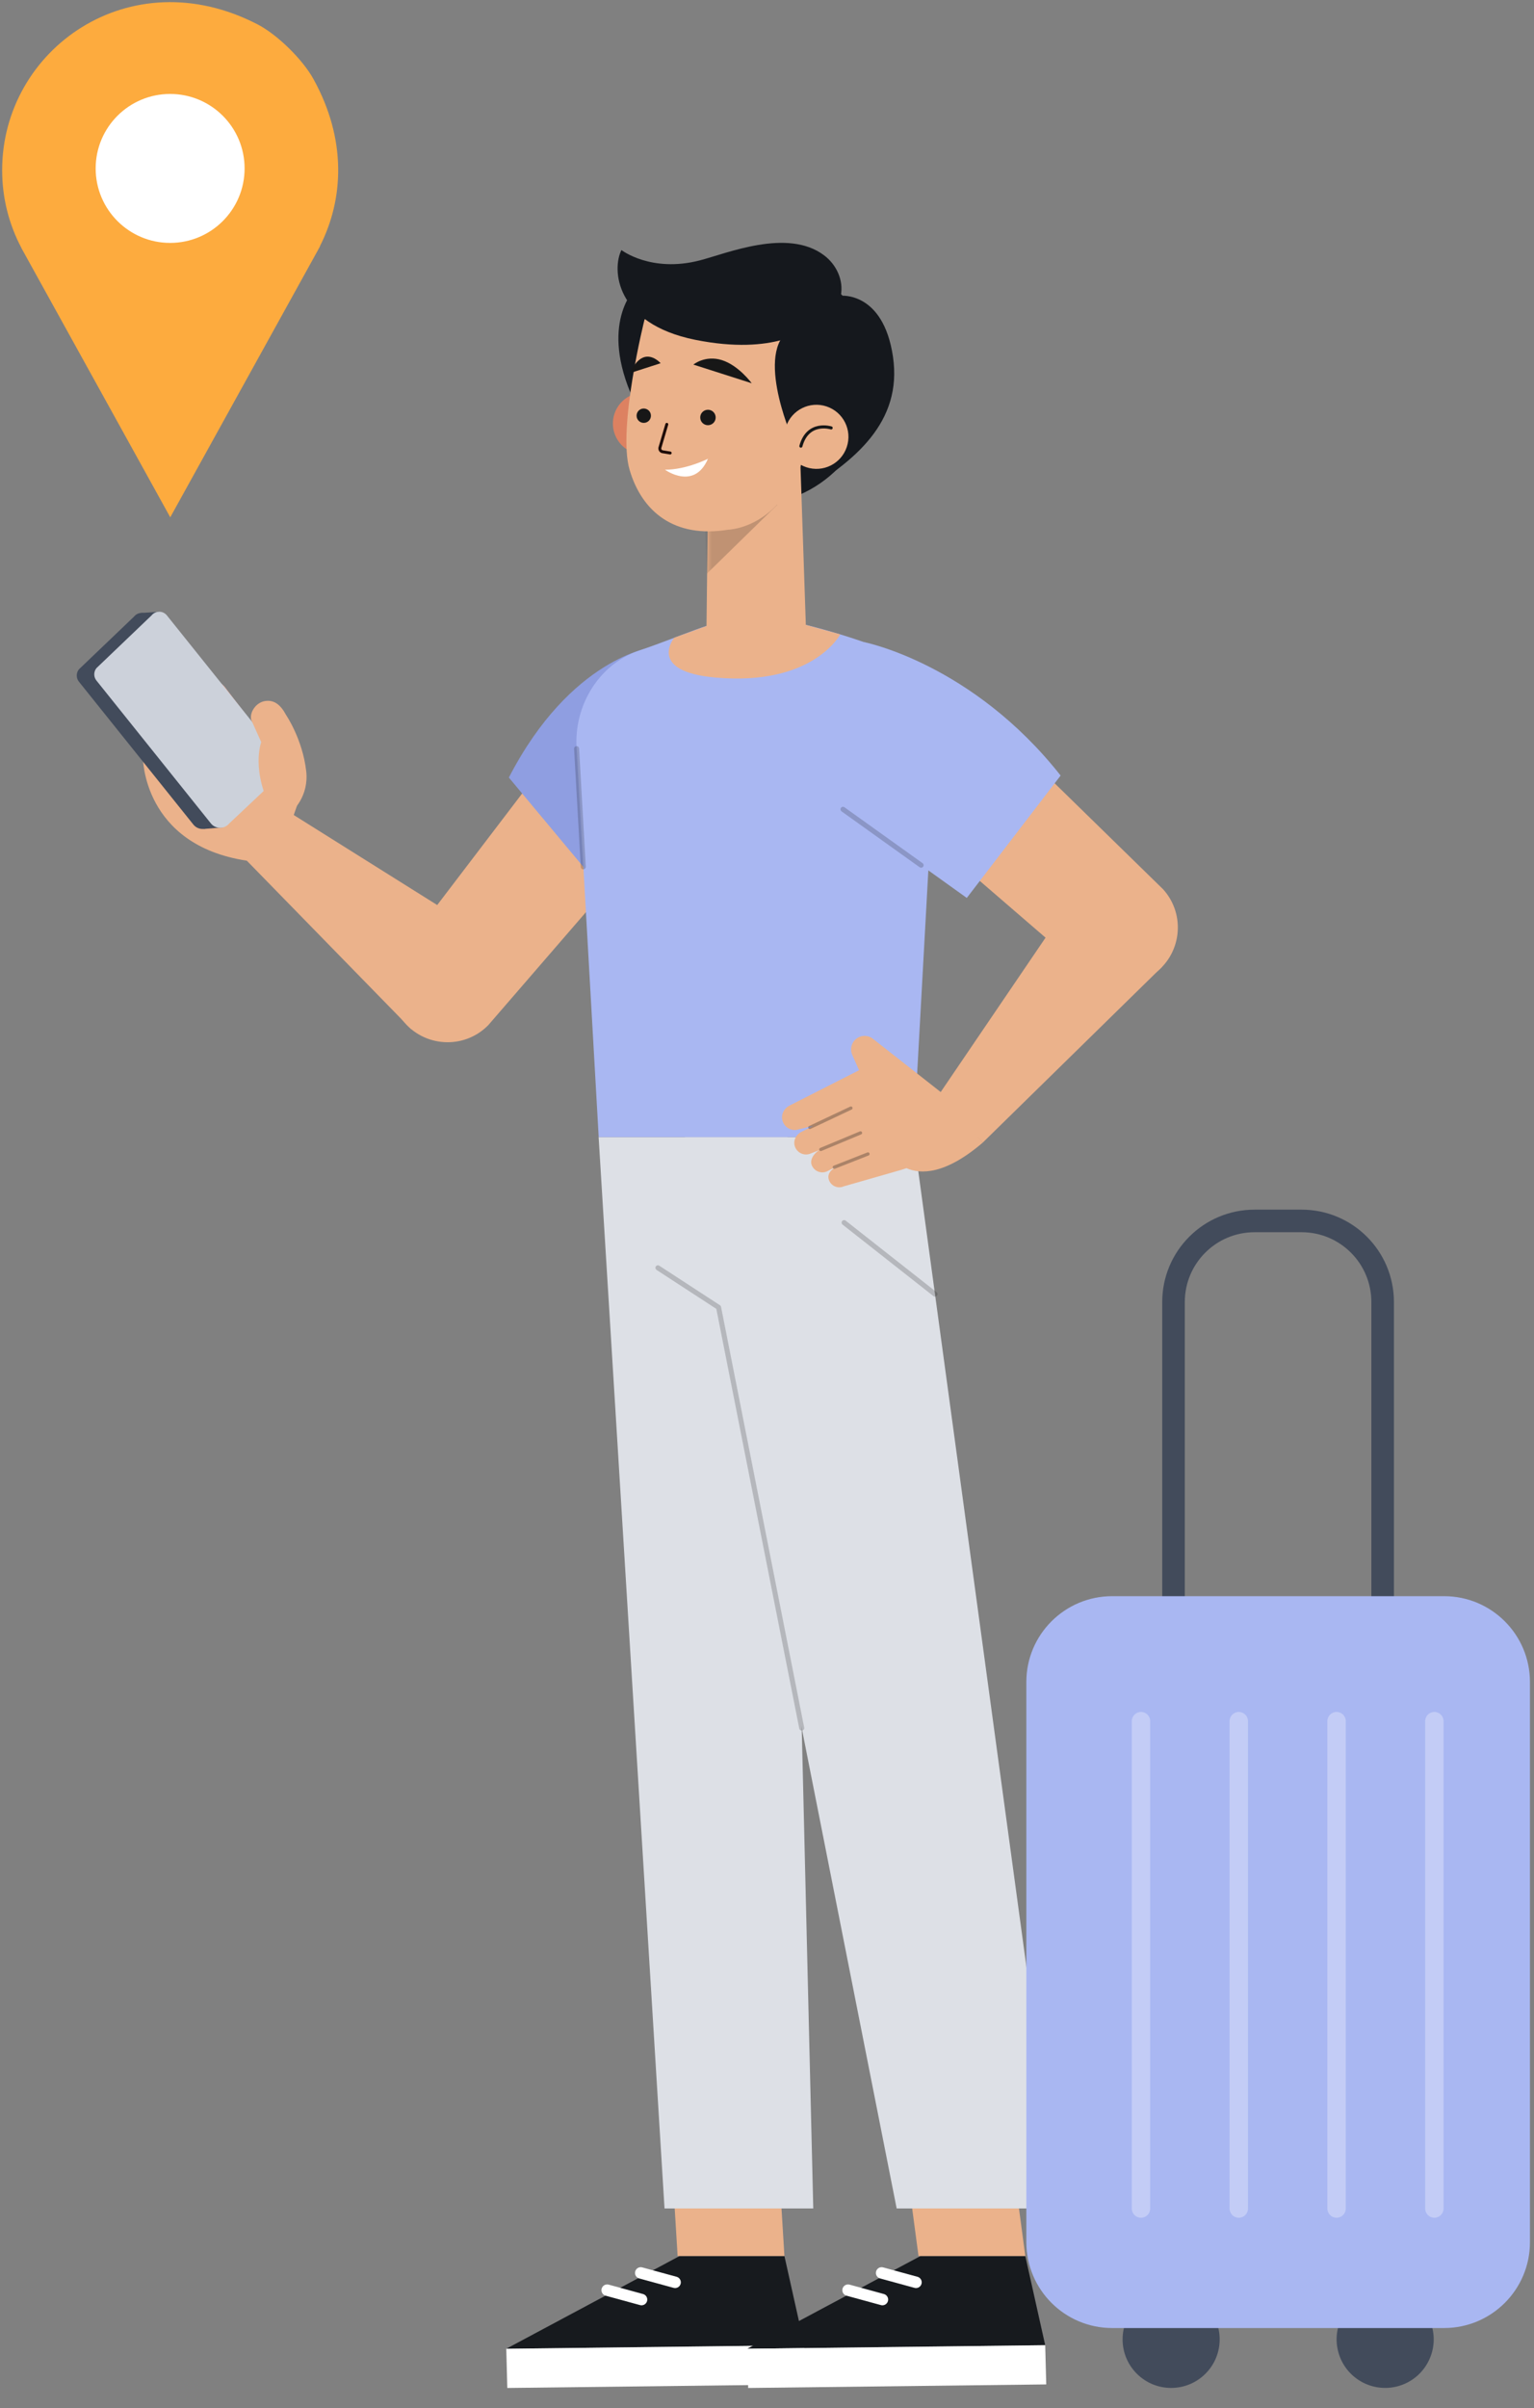 <svg width="195" height="306" viewBox="0 0 195 306" fill="none" xmlns="http://www.w3.org/2000/svg">
<rect x="0" y="0" width="195" height="306" fill="#808080" stroke="none"/>
<path d="M0.273 21.625C0.273 6.272 16.486 -5.302 32.731 3.092C35.252 4.393 38.465 7.548 39.84 10.036C44.091 17.729 43.712 25.308 40.656 31.304H40.681L40.508 31.617C40.425 31.765 40.351 31.905 40.269 32.054L21.643 65.735L2.983 31.996C2.917 31.881 2.86 31.774 2.794 31.658L2.712 31.502H2.72C1.155 28.545 0.273 25.192 0.273 21.625Z" fill="#FDAB3E"/>
<path d="M21.626 30.867C16.398 30.867 12.161 26.63 12.161 21.403C12.161 16.176 16.398 11.939 21.626 11.939C26.854 11.939 31.092 16.176 31.092 21.403C31.092 26.63 26.854 30.867 21.626 30.867Z" fill="white"/>
<path d="M99.715 286.679H86.394L64.357 298.466L102.244 298.013L99.715 286.679Z" fill="#171A1E"/>
<path d="M102.376 302.997L102.244 298.013L64.357 298.466L64.489 303.45L102.376 302.997Z" fill="white"/>
<path d="M77.184 291.021L81.55 292.215" stroke="white" stroke-width="1.457" stroke-miterlimit="10" stroke-linecap="round" stroke-linejoin="round"/>
<path d="M81.451 288.829L85.817 290.024" stroke="white" stroke-width="1.457" stroke-miterlimit="10" stroke-linecap="round" stroke-linejoin="round"/>
<path d="M84.985 267.898H98.561L99.715 286.679H86.138L84.985 267.898Z" fill="#EBB28B"/>
<path d="M76.096 144.49L84.474 280.641H103.381L100.11 144.49H76.096Z" fill="#DDE0E6"/>
<path d="M130.335 286.679H117.014L94.978 298.466L132.865 298.013L130.335 286.679Z" fill="#171A1E"/>
<path d="M132.997 302.997L132.865 298.013L94.978 298.466L95.11 303.45L132.997 302.997Z" fill="white"/>
<path d="M107.804 291.021L112.171 292.215" stroke="white" stroke-width="1.457" stroke-miterlimit="10" stroke-linecap="round" stroke-linejoin="round"/>
<path d="M112.072 288.829L116.438 290.024" stroke="white" stroke-width="1.457" stroke-miterlimit="10" stroke-linecap="round" stroke-linejoin="round"/>
<path d="M114.255 267.898H127.831L130.336 286.679H116.759L114.255 267.898Z" fill="#EBB28B"/>
<path d="M116.141 144.49L134.652 280.641H113.983L87.069 144.49H116.141Z" fill="#DDE0E6"/>
<path opacity="0.2" d="M101.914 219.589L91.345 166.13L83.634 161.105" stroke="#171717" stroke-width="0.638" stroke-miterlimit="10" stroke-linecap="round" stroke-linejoin="round"/>
<path opacity="0.2" d="M118.852 164.449L107.302 155.363" stroke="#171717" stroke-width="0.638" stroke-miterlimit="10" stroke-linecap="round" stroke-linejoin="round"/>
<path d="M72.537 92.745L51.497 120.364C49.174 122.967 49.026 126.855 51.151 129.614C53.837 133.098 58.977 133.411 62.059 130.281L84.664 104.137C87.761 100.99 87.868 95.965 84.894 92.695C81.591 89.046 75.832 89.071 72.537 92.745Z" fill="#EBB28B"/>
<path d="M82.843 82.268C82.843 82.268 72.562 83.553 64.686 98.808L76.78 113.305L82.843 82.268Z" fill="#8F9EE1"/>
<path d="M65.93 121.5L37.089 103.412L31.347 109.342L52.255 130.759L65.93 121.5Z" fill="#EBB28B"/>
<path d="M32.467 92.119L18.166 96.287C18.166 96.287 18.166 107.366 31.355 109.368C32.08 109.475 35.326 108.231 35.878 107.737L38.069 101.485C38.844 100.455 38.778 99.022 37.913 98.075L32.467 92.119Z" fill="#EBB28B"/>
<path d="M33.654 93.956L28.596 87.316C27.846 86.394 26.561 86.196 25.704 86.88C24.888 87.539 24.757 88.774 25.399 89.722L30.07 97.003L33.654 93.956Z" fill="#E9B0A0"/>
<path d="M27.541 99.253L21.461 93.256C20.621 92.416 19.377 92.325 18.66 93.067C17.977 93.775 18.018 94.994 18.759 95.859L24.559 102.515L27.541 99.253Z" fill="#E9B0A0"/>
<path d="M29.881 95.158L24.139 89.483C23.29 88.651 22.005 88.61 21.247 89.401C20.522 90.159 20.539 91.419 21.28 92.284L26.717 98.651L29.881 95.158Z" fill="#E9B0A0"/>
<path d="M20.217 77.745L17.935 77.893V92.835L25.926 105.339L28.357 105.141L24.073 89.433L20.217 77.745Z" fill="#424B5B"/>
<path d="M33.604 98.486L26.923 104.779C26.314 105.537 25.152 105.529 24.559 104.754L10.019 86.608C9.664 86.147 9.673 85.504 10.035 85.051L17.038 78.355C17.548 77.72 18.512 77.728 19.006 78.371L33.621 96.608C34.049 97.168 34.041 97.942 33.604 98.486Z" fill="#424B5B"/>
<path d="M35.828 98.338L29.148 104.631C28.538 105.389 27.376 105.38 26.783 104.606L12.243 86.46C11.889 85.999 11.897 85.356 12.259 84.903L19.262 78.206C19.773 77.572 20.736 77.58 21.231 78.223L35.845 96.46C36.273 97.02 36.265 97.794 35.828 98.338Z" fill="#CCD1DA"/>
<path d="M36.537 103.519C37.32 103.132 39.272 101.097 38.926 98.008C38.473 93.947 36.372 90.867 36.372 90.867C35.672 89.557 34.865 88.923 33.728 89.079C32.5 89.252 31.709 90.562 31.932 91.468L33.209 94.31C33.209 94.31 31.8 97.909 34.749 103.362L36.537 103.519Z" fill="#EBB28B"/>
<path d="M102.194 79.343C102.194 79.343 109.971 81.163 115.515 83.956C119.008 85.719 119.395 89.524 118.959 93.404L116.141 144.49H76.105L73.303 95.133C72.916 89.722 76.096 84.417 81.237 82.671C86.995 80.71 90.628 78.849 93.693 78.676L102.194 79.343Z" fill="#A9B7F2"/>
<path opacity="0.2" d="M74.144 110.15L73.295 95.133" stroke="#171717" stroke-width="0.638" stroke-miterlimit="10" stroke-linecap="round" stroke-linejoin="round"/>
<path d="M102.194 79.343L106.808 80.612C106.808 80.612 103.381 87.219 90.925 86.098C82.192 85.316 85.71 81.04 85.71 81.04L90.051 79.467L102.194 79.343Z" fill="#EBB28B"/>
<path d="M140.032 108.667L119.354 139.103L124.923 145.199L147.743 122.835L140.032 108.667Z" fill="#EBB28B"/>
<path d="M100.357 140.495L109.205 135.998L108.34 134.054C108.027 133.345 108.216 132.513 108.818 132.027C109.436 131.517 110.325 131.508 110.951 131.994L119.659 138.831L124.923 145.199C120.145 149.292 117.023 149.235 115.227 148.444C115.021 148.51 114.807 148.592 114.593 148.65L107.244 150.759C106.561 151.055 105.778 150.767 105.44 150.108C105.201 149.63 105.111 148.856 106.528 148.139L105.111 148.856C104.394 149.169 103.554 148.856 103.224 148.147C102.911 147.521 103.298 146.698 104.13 146.154L103.051 146.582C102.268 146.92 101.346 146.533 101.049 145.701C100.794 144.984 101.173 144.185 101.857 143.839L103.422 143.049L101.568 143.502C100.711 143.806 99.764 143.345 99.484 142.456C99.229 141.681 99.641 140.858 100.357 140.495Z" fill="#EBB28B"/>
<path opacity="0.3" d="M102.944 143.271L108.167 140.808" stroke="#171717" stroke-width="0.414" stroke-miterlimit="10" stroke-linecap="round" stroke-linejoin="round"/>
<path opacity="0.3" d="M104.344 146.064L109.386 143.963" stroke="#171717" stroke-width="0.414" stroke-miterlimit="10" stroke-linecap="round" stroke-linejoin="round"/>
<path opacity="0.3" d="M106.058 148.321L110.334 146.64" stroke="#171717" stroke-width="0.414" stroke-miterlimit="10" stroke-linecap="round" stroke-linejoin="round"/>
<path d="M111.034 100.283L137.322 122.959C139.776 125.439 143.648 125.818 146.54 123.865C150.181 121.403 150.807 116.287 147.866 113.017L123.144 88.866C120.186 85.579 115.186 85.176 111.734 87.943C107.887 91.024 107.557 96.774 111.034 100.283Z" fill="#EBB28B"/>
<path d="M109.848 81.6C109.848 81.6 123.572 84.286 134.825 98.552L122.897 114.104L105.794 101.855L109.848 81.6Z" fill="#A9B7F2"/>
<path opacity="0.2" d="M117.089 109.945L107.162 102.843" stroke="#171717" stroke-width="0.638" stroke-miterlimit="10" stroke-linecap="round" stroke-linejoin="round"/>
<path d="M80.924 36.453C80.924 36.453 76.294 40.588 80.133 49.888L86.493 37.343L80.924 36.453Z" fill="#15181D"/>
<path d="M106.874 37.581C106.874 37.581 112.286 36.997 113.514 45.333C114.741 53.669 108.612 58.66 101.807 62.697L106.874 37.581Z" fill="#15181D"/>
<path d="M95.596 64.121C87.024 64.121 80.075 57.011 80.075 48.24C80.075 39.469 87.024 32.359 95.596 32.359C104.167 32.359 111.116 39.469 111.116 48.24C111.116 57.011 104.167 64.121 95.596 64.121Z" fill="#15181D"/>
<path d="M78.319 55.569C77.353 53.62 78.151 51.258 80.1 50.293C82.049 49.328 84.411 50.125 85.376 52.074C86.341 54.023 85.544 56.385 83.595 57.35C81.646 58.315 79.284 57.518 78.319 55.569Z" fill="#DD8161"/>
<path d="M89.986 64.22L89.755 84.344L102.532 82.236L101.601 54.664L89.986 64.22Z" fill="#EBB28B"/>
<mask id="mask0" mask-type="alpha" maskUnits="userSpaceOnUse" x="89" y="54" width="14" height="28">
<path d="M89.986 64.22L89.755 81.344L102.532 79.236L101.601 54.664L89.986 64.22Z" fill="#EBB28B"/>
</mask>
<g mask="url(#mask0)">
<path opacity="0.2" d="M89.862 72.893L98.833 64.121L89.574 65.743L89.862 72.893Z" fill="#171717"/>
</g>
<path d="M81.929 40.613C81.929 40.613 78.469 54.41 80.034 59.706C81.591 65.003 85.71 68.438 92.581 67.309C92.581 67.309 100.506 67.161 102.845 55.472C106.371 37.886 90.455 31.453 81.929 40.613Z" fill="#EBB28B"/>
<path d="M100.629 55.472C100.629 55.472 95.555 43.825 101.066 41.551C102.722 40.867 103.685 40.521 104.468 46.361C105.251 52.202 103.208 53.157 103.208 53.157L100.629 55.472Z" fill="#15181D"/>
<path d="M107.64 56.807C106.923 58.941 104.616 60.086 102.483 59.369C100.349 58.652 99.204 56.346 99.921 54.212C100.637 52.078 102.944 50.933 105.078 51.65C107.211 52.367 108.356 54.673 107.64 56.807Z" fill="#EBB28B"/>
<path d="M105.654 54.377C105.654 54.377 102.697 53.429 101.807 56.691" stroke="#171717" stroke-width="0.394" stroke-miterlimit="10" stroke-linecap="round" stroke-linejoin="round"/>
<path d="M84.763 53.923L83.881 56.905C83.84 57.128 83.98 57.342 84.194 57.4L85.191 57.564" stroke="#1E0B07" stroke-width="0.373" stroke-miterlimit="10" stroke-linecap="round" stroke-linejoin="round"/>
<path d="M90.974 52.993C91.007 53.537 90.595 53.998 90.052 54.031C89.508 54.064 89.046 53.652 89.014 53.109C88.981 52.565 89.392 52.104 89.936 52.071C90.48 52.038 90.941 52.45 90.974 52.993Z" fill="#171717"/>
<path d="M82.744 52.771C82.777 53.273 82.39 53.71 81.888 53.735C81.385 53.768 80.948 53.38 80.924 52.878C80.891 52.375 81.278 51.939 81.781 51.914C82.283 51.889 82.72 52.268 82.744 52.771Z" fill="#171717"/>
<path d="M88.14 46.329L95.555 48.702C95.555 48.702 93.907 46.436 91.765 45.761C89.631 45.093 88.14 46.329 88.14 46.329Z" fill="#171717"/>
<path d="M83.98 46.156L80.075 47.416C80.075 47.416 80.742 45.744 81.871 45.389C83 45.035 83.98 46.156 83.98 46.156Z" fill="#171717"/>
<path d="M89.994 58.297C89.994 58.297 87.267 59.689 84.532 59.689C84.532 59.689 88.247 62.383 89.994 58.297Z" fill="white"/>
<path d="M102.713 41.683C102.713 41.683 98.586 45.233 88.379 43.182C78.172 41.123 77.769 34.203 78.996 31.774C78.996 31.774 82.753 34.69 88.948 33.092C92.399 32.202 100.11 28.956 104.74 32.433C106.338 33.627 107.261 35.62 106.882 37.572C106.577 39.088 105.564 40.818 102.713 41.683Z" fill="#15181D"/>
<path d="M149.184 222.388H175.76V165.454C175.76 159.762 171.147 155.149 165.455 155.149H159.482C153.789 155.149 149.176 159.762 149.176 165.454V222.388H149.184Z" stroke="#424B5B" stroke-width="2.869" stroke-miterlimit="10"/>
<path d="M170.074 298.686C169.294 295.369 171.35 292.048 174.667 291.268C177.984 290.487 181.306 292.543 182.086 295.86C182.867 299.177 180.81 302.498 177.493 303.279C174.176 304.059 170.854 302.003 170.074 298.686Z" fill="#424B5B"/>
<path d="M144.51 301.638C142.1 299.228 142.1 295.322 144.51 292.912C146.919 290.503 150.826 290.503 153.236 292.912C155.646 295.322 155.646 299.228 153.236 301.638C150.826 304.047 146.919 304.047 144.51 301.638Z" fill="#424B5B"/>
<path d="M141.375 295.831H183.578C189.6 295.831 194.485 290.946 194.485 284.925V213.74C194.485 207.718 189.6 202.834 183.578 202.834H141.375C135.353 202.834 130.467 207.718 130.467 213.74V284.925C130.467 290.946 135.353 295.831 141.375 295.831Z" fill="#A9B7F2"/>
<path opacity="0.3" d="M181.165 280.649V218.715C181.165 218.069 181.688 217.545 182.334 217.545C182.98 217.545 183.504 218.069 183.504 218.715V280.649C183.504 281.295 182.98 281.819 182.334 281.819C181.688 281.819 181.165 281.295 181.165 280.649Z" fill="white"/>
<path opacity="0.3" d="M168.733 280.649V218.715C168.733 218.069 169.257 217.545 169.903 217.545C170.549 217.545 171.073 218.069 171.073 218.715V280.649C171.073 281.295 170.549 281.819 169.903 281.819C169.257 281.819 168.733 281.295 168.733 280.649Z" fill="white"/>
<path opacity="0.3" d="M156.302 280.649V218.715C156.302 218.069 156.826 217.545 157.472 217.545C158.118 217.545 158.642 218.069 158.642 218.715V280.649C158.642 281.295 158.118 281.819 157.472 281.819C156.826 281.819 156.302 281.295 156.302 280.649Z" fill="white"/>
<path opacity="0.3" d="M143.871 280.649V218.715C143.871 218.069 144.395 217.545 145.041 217.545C145.687 217.545 146.21 218.069 146.21 218.715V280.649C146.21 281.295 145.687 281.819 145.041 281.819C144.395 281.819 143.871 281.295 143.871 280.649Z" fill="white"/>
</svg>
